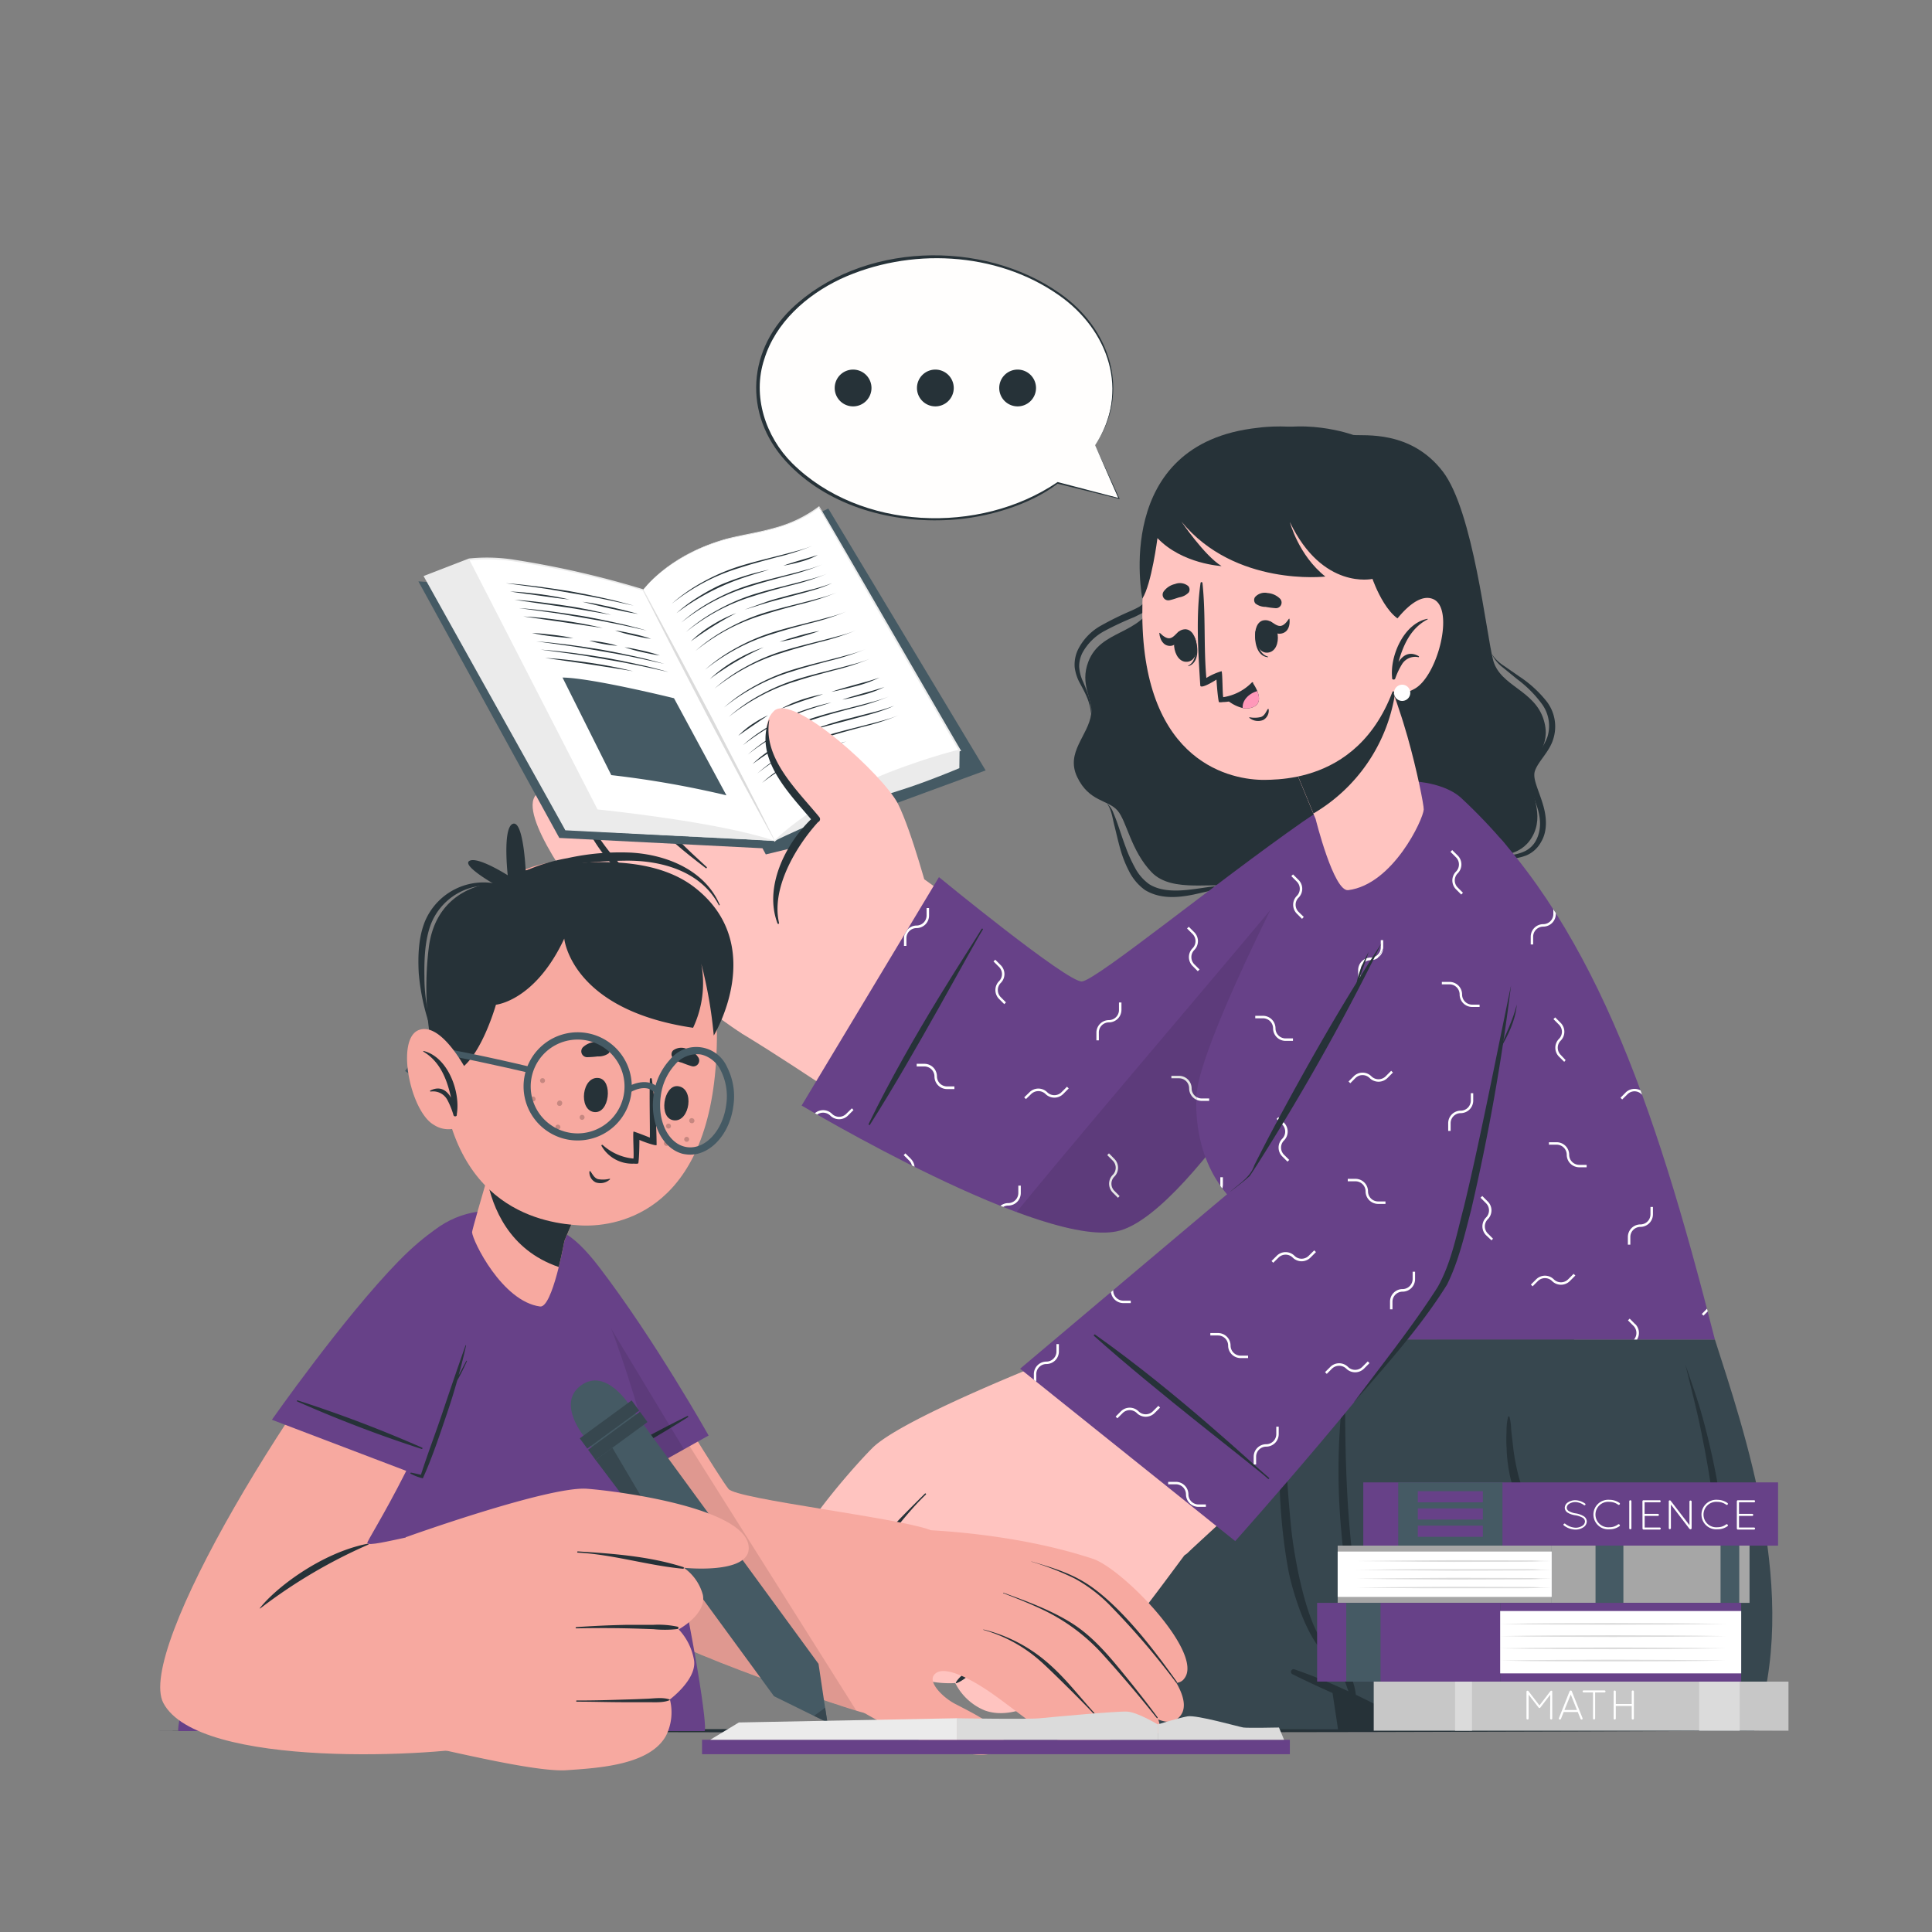 <svg xmlns="http://www.w3.org/2000/svg" viewBox="0 0 500 500"><rect x="0" y="0" width="500" height="500" fill="#808080" stroke="none"/><g id="freepik--character-2--inject-161"><path d="M350.23,112.57c2.79.3,14.87-1.36,23.18,9.48,7.86,10.26,11.21,41.89,13,48.75s10.86,7.72,13.16,15.69c2,6.86-3,9.5-3.39,14.57-.32,3.93,3.75,9.73.29,15.61-3.14,5.34-8.89,4.35-12.31,6.07s-5.41,9.78-11.77,12.07-12.13-3.42-15.53-3.32-7.2,10.61-18.3,9.93-14.5-10-19.11-11.74-16,1.68-21.4-3.93-6.43-13.22-8.85-16-7.34-2.21-10.42-8.65,2.89-10.69,3.62-16.35c.51-3.94-3.05-7.48-.73-13.53,3.21-8.33,13.34-6.78,17-15.33,2.88-6.71,8.52-35.74,25.83-43.22C336.46,107.52,350.23,112.57,350.23,112.57Z" style="fill:#263238"></path><path d="M386,169.15a9.93,9.93,0,0,0,3,3.65l3.68,3a30.24,30.24,0,0,1,6.52,6.61,9.58,9.58,0,0,1,1.24,8.39,14.59,14.59,0,0,1-2.23,3.9,16.78,16.78,0,0,0-2.65,4.26,8.12,8.12,0,0,0,.56,5.2c.54,1.53,1.15,3,1.61,4.45,1,2.91,1.24,6-.11,8.69a6.44,6.44,0,0,1-3,3,11.65,11.65,0,0,1-4.4,1.05c-1.55.15-3.14.13-4.73.19s-3.31.16-4.6,1.14a8.47,8.47,0,0,1,4.59-.66c1.58.08,3.17.23,4.78.22a12.67,12.67,0,0,0,4.85-.9,7.81,7.81,0,0,0,3.72-3.44c1.8-3,1.39-6.77.45-9.81-.46-1.57-1.06-3.07-1.55-4.53s-.89-2.91-.48-4.08c.9-2.55,3.71-4.87,4.72-8.18a10.67,10.67,0,0,0-1.65-9.71,30.25,30.25,0,0,0-7.14-6.53l-3.91-2.71A10.78,10.78,0,0,1,386,169.15Z" style="fill:#263238"></path><path d="M308.69,129.32c-2.92,4.93-4.68,10.4-6.95,15.57-1.14,2.59-2.18,5.22-3.5,7.68A18.46,18.46,0,0,1,296,156a2.72,2.72,0,0,1-.64.63,3,3,0,0,1-.75.52c-.59.33-1.22.62-1.85.91a79.72,79.72,0,0,0-7.72,3.79,14.5,14.5,0,0,0-6.11,6.38,9.09,9.09,0,0,0-.8,4.46,11.57,11.57,0,0,0,1.39,4.2c1.38,2.5,2.68,5,2.82,7.9.29-2.89-.92-5.7-2-8.27a10.8,10.8,0,0,1-1.05-3.91,7.69,7.69,0,0,1,.91-3.79,14.15,14.15,0,0,1,5.69-5.55,80.06,80.06,0,0,1,7.64-3.56c.66-.32,1.31-.64,2-1a6.39,6.39,0,0,0,1.83-1.57,20.26,20.26,0,0,0,2.36-3.78A69.32,69.32,0,0,0,303,145.4l2.77-8.07A72.74,72.74,0,0,1,308.69,129.32Z" style="fill:#263238"></path><path d="M286.43,207.9c1.25,1.61,1.45,3.73,1.95,5.67s.94,4,1.51,6a30.12,30.12,0,0,0,2.26,5.81,13.41,13.41,0,0,0,4.16,4.95c3.93,2.4,8.52,2,12.48,1.2,2-.42,4-.94,6-1.3a12.51,12.51,0,0,1,6-.1,11.76,11.76,0,0,0-6.08-.79c-2.06.2-4.07.57-6.07.81-3.92.5-8.11.65-11.25-1.34a12.15,12.15,0,0,1-3.66-4.25,38,38,0,0,1-2.44-5.43c-.71-1.88-1.33-3.82-2-5.75-.34-1-.7-1.93-1.1-2.88A5.92,5.92,0,0,0,286.43,207.9Z" style="fill:#263238"></path><path d="M407.36,346.74s-24,88.15-29.77,101.16h-93c16.07-42,33.06-97.07,33.55-100.89,0-.18,0-.27,0-.27Z" style="fill:#37474f"></path><path d="M394.32,358.47c-.58,7.15-26.61,83.28-28.8,89.43h-1.34s28.27-84.21,29.79-89.43C394,358.25,394.35,358.25,394.32,358.47Z" style="fill:#263238"></path><path d="M331,346.73l12,79.14.43,2.69h0l1.06,7.15.08.51.29,1.91v0l1.47,9.74h31.24c5.78-13,29.77-101.17,29.77-101.17Z" style="fill:#263238"></path><path d="M454,447.9H366c0-.38-.05-.67-.06-.92s-.06-.6-.06-.6c-.49-.27-1-.54-1.48-.8-5.18-2.82-9.72-5-13.46-6.68-.64-.28-1.25-.55-1.84-.83-1.7-.73-3.22-1.35-4.48-1.84-3.24-1.29-5-1.86-5-1.86-.11-.27-.2-.53-.3-.8-12.76-32.47-20.44-81.95-21.16-86.56,0-.25,0-.35,0-.35H443.81C451.29,370.07,466.3,413.11,454,447.9Z" style="fill:#37474f"></path><path d="M335.06,432.05c10.66,3.67,20.95,8.88,30.79,14.34a.34.34,0,0,1-.28.63c-10.38-4.45-21-8.71-31.07-13.73A.68.68,0,0,1,335.06,432.05Z" style="fill:#263238"></path><path d="M331.76,360.86c0-.36.66-.44.66-.05a343.63,343.63,0,0,0,1.74,34.66c.48,5.35,4.78,34.88,14,32.73,1.55-.37,2.35-1.89,2.59-4.23.29-2.81-.77-6.26-1.23-9.06-1-6.18-1.86-12.38-2.39-18.63a169.21,169.21,0,0,1,.38-34.93.3.3,0,0,1,.6,0c0,16.14.41,32.24,2.82,48.23,1.16,7.68,5,19.24-3,20.43s-13.47-18.17-14.47-23.47C330.7,391.78,330.59,375.82,331.76,360.86Z" style="fill:#263238"></path><path d="M348,429a50.67,50.67,0,0,1,2.08,6.12,13.85,13.85,0,0,1,.87,5,.36.36,0,0,1-.64.14c-1.09-1.38-1.55-3.26-2.16-4.9-.7-1.89-1.45-3.77-2.1-5.68A1,1,0,0,1,348,429Z" style="fill:#263238"></path><path d="M389.89,370.52a16.33,16.33,0,0,1,.39-3.83.2.2,0,0,1,.38,0,15.24,15.24,0,0,1,.43,3.31c.13,1.27.3,2.54.43,3.81a57.32,57.32,0,0,0,1.36,7.71A27.42,27.42,0,0,0,400,394.25a37,37,0,0,0,12,7.88c5,2.11,10.22,2.89,15.36,4.4a.2.2,0,0,1-.06.38,44.2,44.2,0,0,1-16.63-3.27,35.45,35.45,0,0,1-12.48-8,27.91,27.91,0,0,1-7.28-13.08,39.54,39.54,0,0,1-1-7.74A34.9,34.9,0,0,1,389.89,370.52Z" style="fill:#263238"></path><path d="M441.67,447.9c5.86-24.89,3.79-52.31-1.36-77.18-1.12-5.7-2.77-11.9-4.13-17.53,1.31,3.79,2.65,7.58,3.82,11.42,7.52,26,10.5,57.3,1.67,83.29Z" style="fill:#263238"></path><path d="M354.46,230.59c-15.76,28.36-45.88,80.18-67,85.63-20.25,5.24-61.3-28-95.24-48.6-6.75-4.1,37.21-46.7,44.19-42,18.24,12.4,39.84,32.33,44.66,31.11,3.94-1,32.72-25.73,51.12-40C361.51,194.09,365.56,210.64,354.46,230.59Z" style="fill: rgb(255, 196, 192);"></path><path d="M192.23,267.62c-5.83-3.6-31.1-22.43-37-29.24S134,210.73,138.73,205.71s9.77.72,9.77.72-5.13-9.82.12-14.44,12.76,4.57,12.76,4.57-4.53-10.48,1-14.71S174,188.12,174,188.12s-4.59-9.39,1.47-10.94c7.28-1.87,13.78,16.4,20.82,23.43,1.6,1.6,34.68,30.09,34.68,30.09Z" style="fill: rgb(255, 196, 192);"></path><path d="M173.45,187.23c4.81,13.42,9.24,18.46,20.3,27.1a.22.22,0,0,1-.23.37c-11.6-7.48-18.06-13-20.73-27.27C172.66,186.73,173.22,186.59,173.45,187.23Z" style="fill:#263238"></path><path d="M161,195.49c6.22,13.5,11,19,21.89,28.9.16.14-.06.42-.23.29-11.52-8.82-17.85-14.47-22.29-28.77C160.18,195.26,160.73,194.87,161,195.49Z" style="fill:#263238"></path><path d="M149.07,206.92c7,12.64,11.92,18.9,23.75,27.15a.27.27,0,0,1-.28.45c-12.88-7.24-19.12-15-23.83-27.35C148.39,206.33,148.63,206.13,149.07,206.92Z" style="fill:#263238"></path><polygon points="108.28 150.46 167.31 154.38 214.36 131.61 255.08 199.38 207.44 216.88 208.14 218.71 198.19 221.12 197.33 219.53 144.75 216.86 108.28 150.46" style="fill:#455a64"></polygon><path d="M200.49,217.61s17.32-8.43,32.18-13c7-2.16,15.61-5.81,15.61-5.81l.06-4.58S214,200.67,200.49,217.61Z" style="fill:#ebebeb"></path><path d="M166.42,152.68s6.2-8.63,20.58-12.88c6.54-1.94,16.79-2.25,24.93-8.54l36.41,63s-30.9,7.24-47.85,23.39Z" style="fill:#fff"></path><path d="M166.42,152.68c5.42-6.65,13.34-10.91,21.5-13.23,4.15-1.08,8.39-1.66,12.48-2.84A33.27,33.27,0,0,0,212,131c.1,0,36.49,63,36.59,63.05l.16.29-.32.08c-4.33,1.08-8.61,2.41-12.84,3.88-12.57,4.49-25,10.29-34.94,19.4l-.18.17c-.14,0-33.88-65.13-34-65.23Zm0,0c-.12,0,34.93,65.41,34,64.8a75.1,75.1,0,0,1,10.7-8.17,126.77,126.77,0,0,1,24.34-11.41c4.23-1.49,8.51-2.84,12.88-3.92l-.16.36c.08,0-36.88-63.43-36.11-63-6.89,5.4-15.8,6.38-24.05,8.26-8.16,2.25-16.09,6.44-21.55,13Z" style="fill:#ebebeb"></path><path d="M200.49,217.61l-34.07-64.93s-33.18-10-45-7.91L110,149.21l36.42,65.52Z" style="fill:#fff"></path><path d="M200.49,217.61S166,152.42,166.37,152.85a237.67,237.67,0,0,0-33.53-7.58,44.19,44.19,0,0,0-11.37-.27c.19-.1-11.43,4.48-11.4,4.44l.12-.35,36.34,65.57c-.66-.14,54.09,3,54,3Zm0,0-54.18-2.73c-.2-.46-36.5-65.39-36.69-65.8l.27-.1,11.48-4.44a45,45,0,0,1,11.53.29,240.06,240.06,0,0,1,33.58,7.68c.24,0,33.86,65,34,65.1Z" style="fill:#ebebeb"></path><path d="M121.43,144.77l33.21,64.71s31.16,3.12,45.85,8.13l-54.09-2.88L110,149.21Z" style="fill:#ebebeb"></path><path d="M166.42,152.68q4.46,8,8.8,16.09l8.6,16.19,8.43,16.28q4.19,8.14,8.24,16.37-4.45-8-8.79-16.09l-8.6-16.19-8.43-16.27Q170.49,160.9,166.42,152.68Z" style="fill:#dbdbdb"></path><path d="M173.85,156.24a44.27,44.27,0,0,1,8.19-5.7,51,51,0,0,1,9.18-3.95c3.19-1,6.42-1.79,9.65-2.61,1.61-.41,3.22-.82,4.82-1.27a35.39,35.39,0,0,0,4.74-1.53,62.62,62.62,0,0,1-9.5,3.06c-3.21.86-6.43,1.71-9.58,2.74a51.1,51.1,0,0,0-9.19,3.79A54.43,54.43,0,0,0,173.85,156.24Z" style="fill:#263238"></path><path d="M202.75,146.39c2.94-1.08,6-1.79,8.91-2.77a19.94,19.94,0,0,1-4.35,1.73A41.26,41.26,0,0,1,202.75,146.39Z" style="fill:#263238"></path><path d="M175.08,158.68a37.62,37.62,0,0,1,5.34-4,51.56,51.56,0,0,1,5.87-3.25,67.58,67.58,0,0,1,12.76-4c-2.13.65-4.27,1.29-6.39,2a60.54,60.54,0,0,0-12.1,5.55A57.59,57.59,0,0,0,175.08,158.68Z" style="fill:#263238"></path><path d="M176.31,161.12a44.27,44.27,0,0,1,8.19-5.7,51,51,0,0,1,9.18-3.95c3.19-1,6.42-1.79,9.65-2.61,1.61-.41,3.22-.82,4.82-1.27a35.39,35.39,0,0,0,4.74-1.53,62.62,62.62,0,0,1-9.5,3.06c-3.21.86-6.43,1.71-9.58,2.74a51.1,51.1,0,0,0-9.19,3.79A54.43,54.43,0,0,0,176.31,161.12Z" style="fill:#263238"></path><path d="M177.54,163.56a44.27,44.27,0,0,1,8.19-5.7,51,51,0,0,1,9.18-4c3.19-1,6.42-1.79,9.65-2.61,1.61-.41,3.22-.82,4.82-1.27a35.39,35.39,0,0,0,4.74-1.53,62.86,62.86,0,0,1-9.49,3.06c-3.22.86-6.44,1.71-9.59,2.74a51.1,51.1,0,0,0-9.19,3.79A54.43,54.43,0,0,0,177.54,163.56Z" style="fill:#263238"></path><path d="M192.71,157.77q2.78-1,5.58-2c1.86-.67,3.79-1.11,5.69-1.65l5.73-1.47a50.29,50.29,0,0,0,5.64-1.73,35.2,35.2,0,0,1-5.56,2c-1.89.56-3.81,1.05-5.71,1.56s-3.83,1-5.7,1.56S194.61,157.23,192.71,157.77Z" style="fill:#263238"></path><path d="M178.77,166a32,32,0,0,1,5.52-4.24c1-.6,2-1.19,3.05-1.7a34.57,34.57,0,0,1,3.19-1.39A87.53,87.53,0,0,0,178.77,166Z" style="fill:#263238"></path><path d="M180,168.45a43.85,43.85,0,0,1,8.19-5.71,51,51,0,0,1,9.18-4c3.19-1,6.42-1.79,9.65-2.61,1.61-.41,3.22-.82,4.82-1.27a36,36,0,0,0,4.75-1.53,63.35,63.35,0,0,1-9.5,3.06c-3.22.86-6.44,1.71-9.59,2.74a51.1,51.1,0,0,0-9.19,3.79A53.75,53.75,0,0,0,180,168.45Z" style="fill:#263238"></path><path d="M182.46,173.33a43.85,43.85,0,0,1,8.19-5.71,50.09,50.09,0,0,1,9.19-3.94c3.18-1,6.41-1.8,9.64-2.62,1.61-.41,3.22-.82,4.82-1.27a36,36,0,0,0,4.75-1.53,63.35,63.35,0,0,1-9.5,3.06c-3.22.86-6.44,1.71-9.59,2.74a50.7,50.7,0,0,0-9.18,3.79A53.37,53.37,0,0,0,182.46,173.33Z" style="fill:#263238"></path><path d="M201.75,166.11c1.68-.63,3.4-1.12,5.11-1.61s3.46-.91,5.22-1.22c-1.68.63-3.39,1.11-5.11,1.61S203.52,165.79,201.75,166.11Z" style="fill:#263238"></path><path d="M183.69,175.77a35.31,35.31,0,0,1,6.54-4.85c1.18-.67,2.37-1.33,3.61-1.89a36.4,36.4,0,0,1,3.79-1.5,79,79,0,0,0-7.2,3.73c-1.17.67-2.31,1.41-3.43,2.15S184.76,174.93,183.69,175.77Z" style="fill:#263238"></path><path d="M184.92,178.21a43.85,43.85,0,0,1,8.19-5.71,50.09,50.09,0,0,1,9.19-3.94c3.18-1,6.41-1.8,9.64-2.62,1.61-.41,3.22-.82,4.82-1.27a36,36,0,0,0,4.75-1.53,63.35,63.35,0,0,1-9.5,3.06c-3.22.86-6.44,1.71-9.59,2.74a50.7,50.7,0,0,0-9.18,3.79A53.37,53.37,0,0,0,184.92,178.21Z" style="fill:#263238"></path><path d="M187.38,183.09a43.85,43.85,0,0,1,8.19-5.71,50.09,50.09,0,0,1,9.19-3.94c3.18-1,6.42-1.8,9.64-2.62,1.61-.41,3.22-.82,4.82-1.27A36,36,0,0,0,224,168a63.35,63.35,0,0,1-9.5,3.06c-3.22.87-6.44,1.71-9.59,2.74a50,50,0,0,0-9.18,3.8A52.6,52.6,0,0,0,187.38,183.09Z" style="fill:#263238"></path><path d="M188.61,185.53a43.85,43.85,0,0,1,8.19-5.71,51.09,51.09,0,0,1,9.19-3.94c3.18-1,6.42-1.8,9.64-2.62,1.61-.41,3.22-.82,4.82-1.27a36,36,0,0,0,4.75-1.53,62.22,62.22,0,0,1-9.5,3.06c-3.22.87-6.44,1.71-9.59,2.74a50,50,0,0,0-9.18,3.8A52.6,52.6,0,0,0,188.61,185.53Z" style="fill:#263238"></path><path d="M215.15,179.05c2.06-.72,4.17-1.27,6.26-1.86l3.14-.86c1-.31,2.08-.61,3.11-1a31.21,31.21,0,0,1-6.15,2.24C219.41,178.13,217.29,178.65,215.15,179.05Z" style="fill:#263238"></path><path d="M202,183.47c.87-.45,1.74-.89,2.63-1.3s1.81-.73,2.73-1.06a46,46,0,0,1,5.65-1.48c-1.83.68-3.69,1.23-5.52,1.86S203.84,182.85,202,183.47Z" style="fill:#263238"></path><path d="M191.07,190.41a23.49,23.49,0,0,1,3.6-3c.66-.42,1.31-.85,2-1.23a22.67,22.67,0,0,1,2.09-1.05C196.18,186.9,193.61,188.59,191.07,190.41Z" style="fill:#263238"></path><path d="M218,181.07c1.8-.64,3.64-1.13,5.46-1.66l2.73-.77c.91-.27,1.82-.53,2.72-.86a27,27,0,0,1-5.35,2C221.71,180.29,219.86,180.75,218,181.07Z" style="fill:#263238"></path><path d="M192.3,192.85a35.78,35.78,0,0,1,5.1-3.89A52.83,52.83,0,0,1,203,185.8a61.48,61.48,0,0,1,12.17-4c-2,.64-4.08,1.26-6.1,1.93a49.7,49.7,0,0,0-5.9,2.42,54.19,54.19,0,0,0-5.62,3A59.3,59.3,0,0,0,192.3,192.85Z" style="fill:#263238"></path><path d="M193.53,195.29a43.85,43.85,0,0,1,8.19-5.71,51.09,51.09,0,0,1,9.19-3.94c3.18-1,6.42-1.8,9.64-2.62,1.61-.41,3.22-.82,4.82-1.27a36,36,0,0,0,4.75-1.53,62.22,62.22,0,0,1-9.5,3.06c-3.22.87-6.43,1.71-9.59,2.74a50.74,50.74,0,0,0-9.18,3.8A53.78,53.78,0,0,0,193.53,195.29Z" style="fill:#263238"></path><path d="M208.7,189.49A82.65,82.65,0,0,1,220,185.86l5.73-1.47a51.11,51.11,0,0,0,5.65-1.73c-3.59,1.69-7.49,2.53-11.28,3.59l-5.71,1.52C212.46,188.3,210.56,188.84,208.7,189.49Z" style="fill:#263238"></path><path d="M194.76,197.73a32.06,32.06,0,0,1,5.31-4.11c1-.57,1.92-1.15,2.93-1.65a32.49,32.49,0,0,1,3.07-1.36A92.65,92.65,0,0,0,194.76,197.73Z" style="fill:#263238"></path><path d="M196,200.17a43.85,43.85,0,0,1,8.19-5.71,51.09,51.09,0,0,1,9.19-3.94c3.18-1,6.42-1.8,9.64-2.62,1.61-.41,3.22-.82,4.83-1.27a36.35,36.35,0,0,0,4.74-1.53,62.22,62.22,0,0,1-9.5,3.06c-3.21.87-6.43,1.71-9.59,2.74a50.74,50.74,0,0,0-9.18,3.8A53.78,53.78,0,0,0,196,200.17Z" style="fill:#263238"></path><path d="M197.22,202.61a36.62,36.62,0,0,1,4.85-3.74,53.88,53.88,0,0,1,5.32-3.06,35.37,35.37,0,0,1,5.72-2.2c1.94-.62,3.9-1.19,5.87-1.73q-2.88,1-5.78,2a35.52,35.52,0,0,0-5.64,2.31,52.22,52.22,0,0,0-5.34,2.93A57.56,57.56,0,0,0,197.22,202.61Z" style="fill:#263238"></path><path d="M130.89,150.94c5.6.38,11.16,1.21,16.7,2.09q4.14.75,8.25,1.66c2.75.57,5.46,1.29,8.16,2.05-2.74-.61-5.47-1.23-8.22-1.79s-5.5-1.07-8.26-1.52-5.52-1-8.3-1.36S133.67,151.28,130.89,150.94Z" style="fill:#263238"></path><path d="M150.73,155.74c1.22.15,2.44.31,3.64.57l3.61.77c2.39.56,4.79,1.11,7.15,1.81-2.44-.37-4.84-.9-7.24-1.42S153.12,156.31,150.73,155.74Z" style="fill:#263238"></path><path d="M132,153.08c2.6.09,5.18.39,7.75.71s5.13.78,7.66,1.37c-2.59-.26-5.15-.64-7.72-1S134.58,153.5,132,153.08Z" style="fill:#263238"></path><path d="M133.15,155.23c4.23.24,8.42.84,12.6,1.42s8.34,1.44,12.45,2.48c-4.18-.7-8.32-1.5-12.51-2.08S137.34,155.81,133.15,155.23Z" style="fill:#263238"></path><path d="M134.28,157.38c5.6.38,11.15,1.21,16.69,2.09q4.16.75,8.26,1.66c2.74.58,5.46,1.29,8.15,2.06-2.73-.62-5.46-1.24-8.21-1.8s-5.5-1.07-8.27-1.52-5.52-1-8.29-1.36S137.06,157.73,134.28,157.38Z" style="fill:#263238"></path><path d="M159.17,163.16c1.59.2,3.15.55,4.72.89s3.11.76,4.62,1.29c-1.6-.2-3.15-.56-4.72-.9S160.69,163.69,159.17,163.16Z" style="fill:#263238"></path><path d="M135.41,159.53c3.47.17,6.92.6,10.35,1.08s6.86,1.11,10.24,1.92C149.13,161.51,142.28,160.49,135.41,159.53Z" style="fill:#263238"></path><path d="M161.62,167.5c1.56.19,3.09.53,4.62.87s3,.74,4.53,1.26c-1.57-.19-3.09-.54-4.62-.87S163.11,168,161.62,167.5Z" style="fill:#263238"></path><path d="M152.5,165.8a32.64,32.64,0,0,1,3.69.47,29.77,29.77,0,0,1,3.62.86,32.36,32.36,0,0,1-3.69-.47A30.22,30.22,0,0,1,152.5,165.8Z" style="fill:#263238"></path><path d="M137.66,163.82c1.81.06,3.6.27,5.39.47s3.57.48,5.33.87c-1.81-.06-3.6-.27-5.38-.47S139.44,164.21,137.66,163.82Z" style="fill:#263238"></path><path d="M138.79,166c5.6.38,11.16,1.21,16.7,2.1q4.14.74,8.25,1.65c2.75.58,5.46,1.29,8.16,2.06-2.74-.61-5.47-1.24-8.21-1.8s-5.51-1.07-8.27-1.52-5.52-1-8.29-1.36S141.58,166.32,138.79,166Z" style="fill:#263238"></path><path d="M139.92,168.12c5.6.38,11.16,1.21,16.7,2.09q4.14.75,8.25,1.66c2.75.57,5.46,1.29,8.16,2.06-2.74-.62-5.47-1.24-8.22-1.8s-5.5-1.07-8.26-1.52-5.52-1-8.3-1.36S142.71,168.47,139.92,168.12Z" style="fill:#263238"></path><path d="M141.05,170.27c3.85.2,7.67.69,11.48,1.24s7.59,1.28,11.33,2.2c-3.8-.59-7.59-1.25-11.39-1.8S144.86,170.8,141.05,170.27Z" style="fill:#263238"></path><path d="M145.58,175.35,158.2,200.6A252.41,252.41,0,0,1,188,205.83L174.43,180.7S153.13,175.43,145.58,175.35Z" style="fill:#455a64"></path><path d="M240.56,232.47S236,215.19,232.38,208s-27.12-28.8-32.08-24c-6.4,6.2,4.68,21.36,11.07,28.08,0,0-14.83,14.32-9.23,26.92S240.56,232.47,240.56,232.47Z" style="fill: rgb(255, 196, 192);"></path><path d="M199.1,186.32c-1.76,9.87,7.2,18.14,12.92,25.12a.83.83,0,0,1-.31,1.32c-5.82,6.42-12.15,17.17-10.1,26.07a.21.21,0,0,1-.4.13c-3.5-9.25,1.87-20.32,8.69-26.94-6-7.07-14.61-15.76-10.89-25.72A0,0,0,1,1,199.1,186.32Z" style="fill:#263238"></path><path d="M243,227l-35.54,59.11S271,324.1,290,318.42s53.63-63.83,64.75-86.56,5-35-17.64-19.16S283.72,253.68,280,254,243,227,243,227Z" style="fill:#674188"></path><path d="M333.81,268.75c-.13.2-.27.41-.4.63h-.72a3.25,3.25,0,0,1-3.24-3.24,2.62,2.62,0,0,0-2.61-2.61h-2v-.63h2a3.24,3.24,0,0,1,3.24,3.24,2.62,2.62,0,0,0,2.61,2.61Zm3.61-31.45L336.07,236a2.61,2.61,0,0,1,0-3.69,3.24,3.24,0,0,0,0-4.58l-1.43-1.43-.45.44,1.43,1.43a2.61,2.61,0,0,1,0,3.69,3.24,3.24,0,0,0,0,4.59l1.35,1.35Zm12.3-24.15a2.61,2.61,0,0,1,3.69,0,3.21,3.21,0,0,0,2.29.95h0a3.21,3.21,0,0,0,2.29-.95l1.43-1.43-.45-.45-1.43,1.43a2.59,2.59,0,0,1-1.84.77h0a2.59,2.59,0,0,1-1.84-.77,3.26,3.26,0,0,0-4.59,0l-1.35,1.36.45.44Zm-36.84,71.13H311a2.61,2.61,0,0,1-2.61-2.61,3.25,3.25,0,0,0-3.24-3.24h-2v.63h2a2.61,2.61,0,0,1,2.6,2.61,3.25,3.25,0,0,0,3.25,3.24h1.91ZM247,281.16h-1.91a2.61,2.61,0,0,1-2.61-2.6,3.25,3.25,0,0,0-3.24-3.25h-2V276h2a2.61,2.61,0,0,1,2.6,2.61,3.25,3.25,0,0,0,3.25,3.24H247Zm63.44-30.26-1.36-1.35a2.63,2.63,0,0,1,0-3.69,3.25,3.25,0,0,0,0-4.59l-1.42-1.42-.45.44,1.43,1.43a2.63,2.63,0,0,1,0,3.69,3.23,3.23,0,0,0,0,4.58l1.35,1.36Zm-20.69,58.65-1.35-1.36a2.61,2.61,0,0,1,0-3.69,3.24,3.24,0,0,0,0-4.58L287,298.49l-.45.45,1.43,1.43a2.61,2.61,0,0,1,0,3.69,3.25,3.25,0,0,0,0,4.58l1.35,1.35Zm-54-9.63-1.44-1.43-.44.45,1.43,1.42a2.8,2.8,0,0,1,.7,1.25l.68.34A3.25,3.25,0,0,0,235.73,299.92Zm24.59-40.5L259,258.07a2.61,2.61,0,0,1,0-3.69,3.24,3.24,0,0,0,0-4.58l-1.43-1.43-.45.45,1.43,1.43a2.6,2.6,0,0,1,0,3.68,3.26,3.26,0,0,0,0,4.59l1.35,1.35Zm6.54,23.7a2.67,2.67,0,0,1,3.69,0,3.25,3.25,0,0,0,4.59,0l1.42-1.43-.44-.45-1.43,1.43a2.61,2.61,0,0,1-3.69,0,3.24,3.24,0,0,0-4.58,0L265.06,284l.45.44Zm-46.41,3.71L219,288.26a2.6,2.6,0,0,1-3.68,0,3.25,3.25,0,0,0-2.3-.95,3.32,3.32,0,0,0-2.13.79l.6.34a2.68,2.68,0,0,1,3.38.27,3.24,3.24,0,0,0,4.58,0l1.43-1.43Zm63.91-19.63a2.61,2.61,0,0,1,2.61-2.61,3.25,3.25,0,0,0,3.24-3.24v-1.91h-.64v1.91A2.61,2.61,0,0,1,287,264a3.25,3.25,0,0,0-3.25,3.24v2h.64Zm-20.84,39.64v1.91a2.61,2.61,0,0,1-2.61,2.61,3.23,3.23,0,0,0-2,.7l.71.29a2.51,2.51,0,0,1,1.3-.35,3.25,3.25,0,0,0,3.24-3.25v-1.91ZM239.8,235v1.92a2.61,2.61,0,0,1-2.61,2.61,3.21,3.21,0,0,0-2.29,1l-.8,1.33v0a3.24,3.24,0,0,0-.15.94v2h.63v-2a2.62,2.62,0,0,1,2.61-2.61,3.25,3.25,0,0,0,3.25-3.24V235Z" style="fill:#fff"></path><path d="M224.81,290.86c11.35-23.39,26.83-46.29,29.25-50.47.11-.19.42,0,.29.2-2.58,4-17.43,32-29.21,50.49C225,291.3,224.71,291.09,224.81,290.86Z" style="fill:#263238"></path><path d="M354.8,231.86c-11.13,22.73-45.7,80.87-64.77,86.55-5.84,1.75-15.85-.61-26.93-4.73,22.92-28.08,65.5-77.17,90.41-108.14C362,205.52,362.45,216.23,354.8,231.86Z" style="opacity:0.1"></path><path d="M318.05,346.66l1.82-35.28s-11-8.43-10.25-27.68c.57-14,30.45-71.28,32.92-73.78,9.93-10,29-9.51,35.6-3.42,33.46,31.06,49.79,77.64,65.67,140.16Z" style="fill:#674188"></path><path d="M410.62,302.09h-1.91a3.24,3.24,0,0,1-3.24-3.24,2.61,2.61,0,0,0-2.61-2.61h-2v-.63h2a3.24,3.24,0,0,1,3.24,3.24,2.61,2.61,0,0,0,2.61,2.61h1.91Zm-76-33.35h-1.91a2.61,2.61,0,0,1-2.61-2.6,3.25,3.25,0,0,0-3.24-3.25h-2v.64h2a2.61,2.61,0,0,1,2.61,2.61,3.25,3.25,0,0,0,3.24,3.24h1.91ZM382.92,260H381a2.61,2.61,0,0,1-2.61-2.61,3.25,3.25,0,0,0-3.24-3.24h-2v.63h2a2.61,2.61,0,0,1,2.6,2.61A3.25,3.25,0,0,0,381,260.6h1.91Zm-24.36,51h-1.91a2.61,2.61,0,0,1-2.61-2.61,3.25,3.25,0,0,0-3.24-3.24h-2v.64h2a2.61,2.61,0,0,1,2.61,2.6,3.25,3.25,0,0,0,3.24,3.25h1.91ZM318,346.63v0h0S318.05,346.64,318,346.63Zm68.39-26.05-1.35-1.36a2.6,2.6,0,0,1,0-3.68,3.25,3.25,0,0,0,0-4.59l-1.43-1.43-.45.45,1.43,1.43a2.61,2.61,0,0,1,0,3.69,3.25,3.25,0,0,0,0,4.58L386,321Zm36.79,22.11-1.42-1.43-.45.45,1.43,1.42a2.63,2.63,0,0,1,.15,3.53h.78A3.23,3.23,0,0,0,423.22,342.69Zm-18-68.33L403.91,273a2.61,2.61,0,0,1,0-3.69,3.25,3.25,0,0,0,0-4.58l-1.43-1.43-.45.45,1.43,1.43a2.6,2.6,0,0,1,0,3.68,3.26,3.26,0,0,0,0,4.59l1.36,1.35ZM337.42,237.3,336.07,236a2.61,2.61,0,0,1,0-3.69,3.24,3.24,0,0,0,0-4.58l-1.43-1.43-.45.44,1.43,1.43a2.61,2.61,0,0,1,0,3.69,3.24,3.24,0,0,0,0,4.59l1.35,1.35Zm41.19-6.25-1.35-1.36a2.6,2.6,0,0,1,0-3.68,3.25,3.25,0,0,0,0-4.59L375.83,220l-.45.45,1.43,1.43a2.61,2.61,0,0,1,0,3.69,3.25,3.25,0,0,0,0,4.58l1.36,1.36Zm-45,69.14-1.35-1.36a2.6,2.6,0,0,1,0-3.68,3.25,3.25,0,0,0,0-4.59l-1.43-1.43-.45.45,1.43,1.43a2.61,2.61,0,0,1,0,3.69,3.25,3.25,0,0,0,0,4.58l1.35,1.36ZM398,331.54a2.61,2.61,0,0,1,3.68,0,3.25,3.25,0,0,0,4.59,0l1.43-1.43-.45-.44-1.43,1.43a2.63,2.63,0,0,1-3.69,0,3.23,3.23,0,0,0-4.58,0l-1.36,1.35.45.45Zm43.77,7.15,0,0-1.35,1.36.44.44,1.11-1.11ZM330.87,325.47a2.61,2.61,0,0,1,3.69,0,3.24,3.24,0,0,0,4.58,0l1.43-1.43-.45-.45L338.69,325a2.61,2.61,0,0,1-3.68,0,3.24,3.24,0,0,0-4.59,0l-1.35,1.35.45.45ZM350.78,279a2.61,2.61,0,0,1,3.69,0,3.26,3.26,0,0,0,4.59,0l1.43-1.43-.45-.45-1.43,1.43a2.62,2.62,0,0,1-3.69,0,3.23,3.23,0,0,0-4.58,0L349,279.89l.45.45Zm73.79,3.19a3.27,3.27,0,0,0-3.86.56l-1.33,1.35.44.44,1.35-1.33a2.56,2.56,0,0,1,3.68,0l.13.11C424.83,282.93,424.7,282.55,424.57,282.18Zm-74.85-69a2.61,2.61,0,0,1,3.69,0,3.21,3.21,0,0,0,2.29.95h0a3.21,3.21,0,0,0,2.29-.95l1.43-1.43-.45-.45-1.43,1.43a2.59,2.59,0,0,1-1.84.77h0a2.59,2.59,0,0,1-1.84-.77,3.26,3.26,0,0,0-4.59,0l-1.35,1.36.45.44Zm72.21,106.93a2.61,2.61,0,0,1,2.6-2.6,3.26,3.26,0,0,0,3.25-3.25v-1.91h-.64v1.91a2.61,2.61,0,0,1-2.61,2.61,3.25,3.25,0,0,0-3.24,3.24v2h.64Zm-61.56,16.8a2.61,2.61,0,0,1,2.61-2.61,3.24,3.24,0,0,0,3.24-3.24v-1.92h-.63V331a2.61,2.61,0,0,1-2.61,2.61,3.24,3.24,0,0,0-3.24,3.24v2h.63Zm15.05-46.19a2.61,2.61,0,0,1,2.61-2.6,3.25,3.25,0,0,0,3.24-3.25v-1.91h-.63v1.91a2.61,2.61,0,0,1-2.61,2.61,3.25,3.25,0,0,0-3.24,3.24v2h.63Zm-59.6,13.94v1.91a3,3,0,0,1,0,.31c.17.25.34.48.5.69a3.32,3.32,0,0,0,.16-1v-1.91Zm36.3-53.57a2.62,2.62,0,0,1,2.61-2.6,3.25,3.25,0,0,0,3.24-3.25V243.3h-.63v1.91a2.61,2.61,0,0,1-2.61,2.61,3.25,3.25,0,0,0-3.24,3.24v2h.63ZM311,284.28a2.57,2.57,0,0,1-1.36-.38c0,.23,0,.47,0,.7a3.32,3.32,0,0,0,1.38.31h1.91v-.63Zm91-49v1.28a2.61,2.61,0,0,1-2.61,2.61,3.25,3.25,0,0,0-3.24,3.25v2h.63v-2a2.61,2.61,0,0,1,2.61-2.61,3.26,3.26,0,0,0,3.25-3.25v-.29C402.36,235.9,402.16,235.57,401.94,235.24Z" style="fill:#fff"></path><path d="M357.18,304.7a114.78,114.78,0,0,0-17.08.93c-2.81.41-5.58.94-8.35,1.53-1.39.3-2.77.54-4.16.78a18.21,18.21,0,0,1-4.42.35.1.1,0,0,0,0,.2,32.31,32.31,0,0,0,4.17.38,30.56,30.56,0,0,0,4.05-.32c2.85-.38,5.69-.9,8.54-1.31,5.74-.83,11.49-1.66,17.28-2.07C357.47,305.15,357.45,304.7,357.18,304.7Z" style="fill:#263238"></path><path d="M370.61,311.22a123.77,123.77,0,0,0-13.95-2.2c-2.34-.22-4.68-.31-7-.34-1.13,0-2.25,0-3.38,0s-2.47.21-3.71.21c-.13,0-.15.2,0,.21,1.17,0,2.34.25,3.5.35l3.51.29c2.34.19,4.68.41,7,.59,4.69.35,9.36.74,14,1.25C370.83,311.63,370.85,311.27,370.61,311.22Z" style="fill:#263238"></path><path d="M368.46,209.5c-.15,2.6-8,19.41-19.54,20.87-3.75.47-8.43-18.4-8.43-18.4l-.6-1.44-8.37-20.22,21.94-20.17,3.21-2.72s1.93,5.68,4.25,12.78l.34,1c.14.4.28.77.39,1.15.36,1.06.73,2.14,1.07,3.22.26.82.52,1.62.77,2.5l.77,2.59C366.72,199.32,368.51,208.4,368.46,209.5Z" style="fill: rgb(255, 196, 192);"></path><path d="M360.92,180.2a43.88,43.88,0,0,1-21,30.33l-8.37-20.22,21.94-20.17,3.21-2.72S358.6,173.1,360.92,180.2Z" style="fill:#263238"></path><path d="M295.63,159.37c.33,38.4,23.37,42.54,31.65,42.46,7.52-.07,33.11-1.27,36.75-39.51s-14.32-50.22-31.52-51S295.3,121,295.63,159.37Z" style="fill: rgb(255, 196, 192);"></path><path d="M302.64,155.34c.89-.18,1.69-.49,2.55-.75a4.33,4.33,0,0,0,2.45-1.26,1.37,1.37,0,0,0-.13-1.66,3.4,3.4,0,0,0-3.4-.53,5,5,0,0,0-3,2A1.46,1.46,0,0,0,302.64,155.34Z" style="fill:#263238"></path><path d="M330.17,157.4a23.06,23.06,0,0,1-2.63-.34,4.27,4.27,0,0,1-2.62-.86,1.37,1.37,0,0,1-.12-1.67,3.37,3.37,0,0,1,3.26-1.05,5.07,5.07,0,0,1,3.26,1.51A1.46,1.46,0,0,1,330.17,157.4Z" style="fill:#263238"></path><path d="M324.91,163.38c0-.1.21.11.22.22.06,2.62.57,5.6,3,6.34.07,0,.07.15,0,.15C325.19,169.84,324.55,165.87,324.91,163.38Z" style="fill:#263238"></path><path d="M327.09,160.53c4.19-.56,5,7.85,1.1,8.36S323.59,161,327.09,160.53Z" style="fill:#263238"></path><path d="M328.79,160.81c.77.41,1.57,1.18,2.47,1.19s1.72-.95,2.31-1.86c.06-.1.14,0,.15.08.18,1.61-.29,3.32-2,3.72s-2.82-.95-3.37-2.53C328.25,161.12,328.47,160.65,328.79,160.81Z" style="fill:#263238"></path><path d="M309.3,165.21c0-.1-.18.15-.16.26.48,2.57.59,5.6-1.61,6.81-.07,0,0,.17,0,.14C310.36,171.58,310.17,167.57,309.3,165.21Z" style="fill:#263238"></path><path d="M306.58,162.86c-4.2.32-3.25,8.71.65,8.41S310.11,162.59,306.58,162.86Z" style="fill:#263238"></path><path d="M305,163.49c-.68.56-1.31,1.48-2.18,1.67s-1.88-.58-2.64-1.35c-.08-.08-.15,0-.14.12.16,1.61,1,3.19,2.72,3.23,1.59,0,2.56-1.51,2.78-3.17C305.57,163.68,305.26,163.27,305,163.49Z" style="fill:#263238"></path><path d="M328.06,183.56c-.45.75-.85,1.72-1.75,2a6.66,6.66,0,0,1-2.88.07.09.09,0,0,0-.08.16,3.52,3.52,0,0,0,3.57.54,2.76,2.76,0,0,0,1.41-2.75C328.33,183.45,328.13,183.45,328.06,183.56Z" style="fill:#263238"></path><path d="M314.82,175.87s.24,3.94.6,5.74c0,.17.48.17,1.1.08,0,0,.05,0,.08,0a8.77,8.77,0,0,0,7.7-4.87c.09-.2-.18-.34-.32-.2a13.15,13.15,0,0,1-7.4,3.81c-.22-.47-.17-6.75-.46-6.72a16.06,16.06,0,0,0-3.92,1.75c-.72-8.19-.13-16.42-1-24.56a.25.25,0,0,0-.5,0c-1.23,8.58-.6,18-.07,26.49C310.71,178.42,314.16,176.32,314.82,175.87Z" style="fill:#263238"></path><path d="M317.13,180.78a10.12,10.12,0,0,0,4.47,2.46,4.56,4.56,0,0,0,2.74-.25c1.89-.83,1.65-2.64,1.05-4.13a10.71,10.71,0,0,0-1.25-2.23A13.05,13.05,0,0,1,317.13,180.78Z" style="fill:#263238"></path><path d="M321.6,183.24a4.56,4.56,0,0,0,2.74-.25c1.89-.83,1.65-2.64,1.05-4.13C323.32,179.41,321.45,181.17,321.6,183.24Z" style="fill:#ff98b9"></path><path d="M365.92,160.92c-6.26,1.92-10.72-11.1-10.72-11.1s-12.93,2.94-21.38-14.71c0,0,2.22,8.6,9.18,14.1,0,0-23.36,2.71-37.25-14.23,0,0,6,8.87,10.39,11.52,0,0-10.18-.52-16.59-7.24,0,0-1.52,11.92-3.91,15.65,0,0-8-40.14,29.92-44.2,0,0,23.5-3.66,35.93,12.8S365.92,160.92,365.92,160.92Z" style="fill:#263238"></path><path d="M358,165.33s7.21-12.73,12.91-10.28,1.07,20.36-5.06,23.34a6.49,6.49,0,0,1-9-2.65Z" style="fill: rgb(255, 196, 192);"></path><path d="M369.41,160.15c.1,0,.13.12,0,.17-4.29,2.23-6.24,6.59-7.48,11,1.17-1.78,2.89-2.85,5.25-1.49a.14.14,0,0,1-.1.25,4,4,0,0,0-4.24,1.81,18.8,18.8,0,0,0-1.76,3.74c-.17.42-.91.27-.8-.2a.52.52,0,0,1,0-.11C359.7,169.68,363.36,161.31,369.41,160.15Z" style="fill:#263238"></path><path d="M364.93,178.84a2.1,2.1,0,1,1-2.51-1.59A2.1,2.1,0,0,1,364.93,178.84Z" style="fill:#fff"></path><path d="M367.43,231.65c-14.79,25.74-37.67,71.72-43.51,76-21.15,15.47-55.18,45.52-61.4,52.88-8,9.46,38.78,47.54,44.74,41.46,4.27-4.35,51.87-45.64,64.29-70.68,8.05-16.23,15.82-60.9,20.07-89.93C395.94,211.78,378.65,212.13,367.43,231.65Z" style="fill: rgb(255, 196, 192);"></path><path d="M202.1,417.85c5,5.52,17.56-8,17.56-8a13.77,13.77,0,0,0,.93,9.3c2.68,5,11.68,3,11.68,3a16.88,16.88,0,0,0,2.54,9.65c3.05,4.51,12.41,3.77,12.41,3.77a14.84,14.84,0,0,0,7.59,7.07c8.95,3.31,20.48-5.6,27.87-11.19s23.1-28.37,26.54-32.41l-35.48-47.72s-40.26,15.65-48,23.45C219.2,381.34,194.45,409.42,202.1,417.85Z" style="fill: rgb(255, 196, 192);"></path><path d="M219.63,409.62c5.26-8.65,12.59-16,19.74-23.08.16-.16.4.1.24.25-7.19,6.92-12.7,15.94-19.6,23.13A.25.25,0,0,1,219.63,409.62Z" style="fill:#263238"></path><path d="M232,421.4a26.57,26.57,0,0,1,4.83-4.94c1.83-1.63,3.69-3.22,5.57-4.79q5.64-4.71,11.52-9.13c.17-.13.42.1.24.25-3.75,3.13-7.44,6.32-11.06,9.61-1.8,1.65-3.6,3.31-5.38,5a31.29,31.29,0,0,1-5.25,4.5A.36.36,0,0,1,232,421.4Z" style="fill:#263238"></path><path d="M247.38,435.42c1-1.72,3.05-3,4.58-4.22,1.75-1.39,3.48-2.8,5.21-4.21,3.46-2.83,6.92-5.66,10.27-8.6.17-.15.41.1.25.25-3.4,3-6.75,6.06-10.18,9.05q-2.52,2.19-5.06,4.36c-1.44,1.23-3.11,2.93-4.94,3.55A.12.12,0,0,1,247.38,435.42Z" style="fill:#263238"></path><path d="M264,354.23l55.67,44.61s41.77-46.76,54-66.81c5.11-8.37,15.53-68.71,19.23-88.76,4.63-25-10.54-42-25.64-14.35-10.62,19.43-42.1,73.89-43.93,75.33S264,354.23,264,354.23Z" style="fill:#674188"></path><path d="M382.92,260.6H381a3.25,3.25,0,0,1-3.25-3.24,2.61,2.61,0,0,0-2.6-2.61h-2v-.63h2a3.25,3.25,0,0,1,3.24,3.24A2.61,2.61,0,0,0,381,260h1.91Zm-24.36,50.33h-1.91a2.61,2.61,0,0,1-2.61-2.61,3.25,3.25,0,0,0-3.24-3.24h-2v.64h2a2.61,2.61,0,0,1,2.61,2.6,3.25,3.25,0,0,0,3.24,3.25h1.91ZM323,350.84h-1.92a2.61,2.61,0,0,1-2.61-2.61,3.25,3.25,0,0,0-3.24-3.24h-2v.63h2a2.61,2.61,0,0,1,2.61,2.61,3.24,3.24,0,0,0,3.24,3.24H323Zm-10.92,38.51h-1.91a2.61,2.61,0,0,1-2.61-2.61,3.25,3.25,0,0,0-3.24-3.24h-2v.63h2a2.62,2.62,0,0,1,2.61,2.61,3.24,3.24,0,0,0,3.24,3.24h1.91Zm66.53-158.3-1.35-1.36a2.6,2.6,0,0,1,0-3.68,3.25,3.25,0,0,0,0-4.59L375.83,220l-.45.45,1.43,1.43a2.61,2.61,0,0,1,0,3.69,3.25,3.25,0,0,0,0,4.58l1.36,1.36ZM332.3,298.84a2.61,2.61,0,0,1,0-3.69,3.25,3.25,0,0,0,0-4.59l-.24-.24c-.1.19-.22.38-.33.57l.12.12a2.63,2.63,0,0,1,0,3.69,3.23,3.23,0,0,0,0,4.58l1.35,1.35.45-.44Zm-1.43,26.63a2.61,2.61,0,0,1,3.69,0,3.24,3.24,0,0,0,4.58,0l1.43-1.43-.45-.45L338.69,325a2.61,2.61,0,0,1-3.68,0,3.24,3.24,0,0,0-4.59,0l-1.35,1.35.45.45ZM350.78,279a2.61,2.61,0,0,1,3.69,0,3.26,3.26,0,0,0,4.59,0l1.43-1.43-.45-.45-1.43,1.43a2.62,2.62,0,0,1-3.69,0,3.23,3.23,0,0,0-4.58,0L349,279.89l.45.45Zm-6.06,75.2a2.68,2.68,0,0,1,3.69,0,3.25,3.25,0,0,0,4.59,0l1.42-1.42-.44-.45-1.43,1.43a2.63,2.63,0,0,1-3.69,0,3.24,3.24,0,0,0-4.58,0l-1.36,1.35.45.45Zm15.65-17.31a2.61,2.61,0,0,1,2.61-2.61,3.24,3.24,0,0,0,3.24-3.24v-1.92h-.63V331a2.61,2.61,0,0,1-2.61,2.61,3.24,3.24,0,0,0-3.24,3.24v2h.63ZM325.08,377a2.61,2.61,0,0,1,2.61-2.61,3.24,3.24,0,0,0,3.24-3.24v-1.92h-.63v1.92a2.61,2.61,0,0,1-2.61,2.61,3.24,3.24,0,0,0-3.24,3.24v2h.63Zm50.34-86.32a2.61,2.61,0,0,1,2.61-2.6,3.25,3.25,0,0,0,3.24-3.25v-1.91h-.63v1.91a2.61,2.61,0,0,1-2.61,2.61,3.25,3.25,0,0,0-3.24,3.24v2h.63Zm-18.7-42.91a3.23,3.23,0,0,0,1.22-2.14Zm-66,88.84a2.61,2.61,0,0,1-2.61-2.6.37.37,0,0,0,0-.11c-.2.16-.4.32-.59.5a3.23,3.23,0,0,0,3.21,2.84h1.91v-.63Zm-.19,29.1a2.61,2.61,0,0,1,3.69,0,3.26,3.26,0,0,0,4.58,0l1.43-1.43-.45-.45-1.43,1.43a2.63,2.63,0,0,1-3.69,0,3.23,3.23,0,0,0-4.58,0l-1.35,1.35.44.45Zm-17.12-17.85v1.91a2.61,2.61,0,0,1-2.61,2.61,3.25,3.25,0,0,0-3.24,3.24v1.45l.63.5v-1.95a2.62,2.62,0,0,1,2.61-2.61,3.24,3.24,0,0,0,3.24-3.24v-1.91Z" style="fill:#fff"></path><path d="M350.44,362.83c7.3-9.8,15-19.38,21.58-29.66,3.57-6.29,4.93-13.64,6.78-20.61,4.05-16.56,8.71-40.59,12.25-57.51a552.68,552.68,0,0,1-10.3,58c-1.71,6.55-3.23,13.31-6.27,19.43-6.86,11-15.6,20.64-24,30.37Z" style="fill:#263238"></path><path d="M388.1,271.74c1.45-3.94,3.44-7.67,4.44-11.76-.32,4.22-2.38,8.14-4.44,11.76Z" style="fill:#263238"></path><path d="M283.42,345.4c21.23,15,41.31,34,45,37.06.18.14-.08.41-.25.25-3.5-3.19-28.77-22.41-45.06-37C283,345.51,283.21,345.25,283.42,345.4Z" style="fill:#263238"></path><path d="M318.37,308.42c2.33-2.09,5.23-3.72,6.24-6.85q2.13-4.23,4.33-8.42c8.91-16.69,18.23-33.17,28.58-49a603.54,603.54,0,0,1-32.44,57.71c-.19.27-1.45,2.23-1.64,2.48-1.59,1.47-3.38,2.76-5.07,4.1Z" style="fill:#263238"></path><path d="M354.22,246.31c-1.14,3.62-2.76,7.09-3.32,10.85-.14-3.83,1.56-7.53,3.32-10.85Z" style="fill:#263238"></path></g><g id="freepik--speech-bubble--inject-161"><path d="M283.43,115.21A26.77,26.77,0,0,0,288,100.42c0-18.74-20.58-33.94-45.95-33.94s-45.92,15.2-45.92,33.94,20.56,33.93,45.92,33.93c12.31,0,23.46-3.56,31.7-9.39l15.82,4Z" style="fill:#fffefd"></path><path d="M283.43,115.21c9.06-13.82,3.5-29.84-9.42-38.83C257.8,65,235.25,64,217.47,72.23,208.7,76.4,200.69,83.49,197.78,93c-3.13,9.48.32,20,7.27,26.91,17.6,17.4,48.42,18.55,68.57,4.9l.09-.06,15.9,4.16-.13.15-6.05-13.82Zm0,0,6.25,13.73.1.21-.22-.06-15.86-3.91c-7.17,5.51-18.22,8.82-27.87,9.37-14.82.89-30.72-3.31-41.4-14.07-11.78-11.8-11.62-28.89.34-40.52,18-17.26,49.49-18.23,69.57-4,13,9.1,18.41,25.5,9.09,39.27Z" style="fill:#263238"></path><path d="M225.54,100.42a4.76,4.76,0,1,1-4.76-4.77A4.76,4.76,0,0,1,225.54,100.42Z" style="fill:#263238"></path><path d="M246.83,100.42a4.76,4.76,0,1,1-4.76-4.77A4.76,4.76,0,0,1,246.83,100.42Z" style="fill:#263238"></path><path d="M268.12,100.42a4.76,4.76,0,1,1-4.76-4.77A4.76,4.76,0,0,1,268.12,100.42Z" style="fill:#263238"></path></g><g id="freepik--Table--inject-161"><path d="M458.68,447.9c-133.69.62-283.67.62-417.36,0,133.69-.61,283.67-.61,417.36,0Z" style="fill:#263238"></path></g><g id="freepik--character-1--inject-161"><path d="M138,336.61c4.64,32.49,16.06,74.08,26.82,83.18,8.68,7.34,56.13,23,58.81,23.5,6.63,1.24,23.8-44.88,17-47.38-8.52-3.15-49.92-7.93-52.08-10.56S173,360.89,157.88,335.76C147.45,318.39,135.14,316.46,138,336.61Z" style="fill:#f7a9a0"></path><path d="M218.5,440.25c.76.47,11.59,7.1,18.42,9.72,5.08,1.95,19.89,7.17,22.59,1.78,1.85-3.67-6.49-7.77-12.33-10.79-3.07-1.6-6.72-5.26-5.61-7.23,2-3.44,9.84.84,15,4.43,9.92,6.93,22.89,19,29.71,14.25,2.57-1.79.08-5.67-3.71-9.59,6.29,4.72,13.08,8.73,16,6.85,1.69-1.07,1.9-2.72,1.18-4.68,2,.83,3.81.86,5.19-.37,2.34-2.08,1.57-5.5-.5-9.11a2.62,2.62,0,0,0,2.07-1.13c5.15-6.58-16-28.5-23.78-31-22.8-7.49-47.72-7.56-47.72-7.56C225.24,402.33,218.48,440.23,218.5,440.25Z" style="fill:#f7a9a0"></path><path d="M254.51,421.71a39.6,39.6,0,0,1,15,7.27c5.57,4.39,9.1,9.28,13.66,14.28.12.13-.08.33-.2.19-2.17-2.38-11.25-11.4-13.62-13.47a37.71,37.71,0,0,0-14.88-8.18A0,0,0,1,1,254.51,421.71Z" style="fill:#263238"></path><path d="M259.68,412.2c6,2.18,12.1,4.4,17.53,7.77,5.94,3.69,10.37,9.26,14.73,14.62q3.93,4.85,7.64,9.85c.1.14-.09.33-.2.19q-6.63-8.31-13.75-16.21A49.79,49.79,0,0,0,270,416.66c-3.39-1.63-6.89-3-10.39-4.36C259.58,412.28,259.61,412.17,259.68,412.2Z" style="fill:#263238"></path><path d="M266.94,404.11c5.84,1.72,10.93,3.2,15.92,6.83,6.61,4.8,12.74,12.47,14.89,15.18,2.37,3,4.64,6.08,6.86,9.19.09.13-.13.29-.22.16A198.81,198.81,0,0,0,287.77,416a39.23,39.23,0,0,0-9.57-7.44,71.18,71.18,0,0,0-11.27-4.41S266.91,404.11,266.94,404.11Z" style="fill:#263238"></path><path d="M221.62,442.71c-9.66-2.95-49-16.31-56.78-22.92-10.76-9.1-22.18-50.69-26.82-83.18-1.79-12.54,2.3-16.53,8.16-13.57Z" style="opacity:0.1"></path><path d="M147.39,391.66l36-20.15s-14-24.89-28.37-43.65-20.1-8-18,12.38S147.39,391.66,147.39,391.66Z" style="fill:#674188"></path><path d="M177.88,366.47a331.2,331.2,0,0,0-30.09,16.9c-.15.09,0,.33.15.25a331.42,331.42,0,0,0,30.12-16.87C178.21,366.65,178.05,366.39,177.88,366.47Z" style="fill:#263238"></path><path d="M177,375.07l-29.62,16.59S139,360.58,137,340.24c-1.31-12.87.51-21.91,5.67-22.07Z" style="opacity:0.1"></path><path d="M46.18,448H182.34c1.71-1.28-14.06-93.53-34.11-125.38-3.75-6-21.72-15.06-35.79-4.28C70,350.93,44.58,446,46.18,448Z" style="fill:#674188"></path><path d="M108.56,322.18c-32.35,36.68-73.38,105-66.29,118.55,9,17.14,71.13,14,85.63,10.6,6.19-1.44-15.2-55-21.84-53.64-5.79,1.22-10.78,2.44-11,1.64s17.09-26.35,27.61-63.14C129.86,311.12,115.42,314.39,108.56,322.18Z" style="fill:#f7a9a0"></path><path d="M67.26,416.18c3.9-5.05,15.69-14.24,27.8-16.65.28,0,.47.12.23.23a134.25,134.25,0,0,0-27.95,16.51C67.29,416.32,67.22,416.23,67.26,416.18Z" style="fill:#263238"></path><path d="M151.55,372.26s-7.73-8.94-1.2-13.71,12.7,5.3,12.7,5.3Z" style="fill:#455a64"></path><path d="M211.82,430.52h0L213.54,442l.59,3.77-3.44-1.68-10.38-5.11h0v0l-49-67,11.5-8.41,49,67Z" style="fill:#455a64"></path><polygon points="213.54 441.96 214.13 445.73 210.68 444.05 213.54 441.96" style="fill:#37474f"></polygon><rect x="149.41" y="367" width="16.64" height="3.3" transform="translate(-187.21 164.21) rotate(-36.18)" style="fill:#37474f"></rect><rect x="151.57" y="369.95" width="16.64" height="3.3" transform="translate(-188.54 166.05) rotate(-36.18)" style="fill:#37474f"></rect><polygon points="154.15 377.84 158.48 374.67 173.83 400.68 172.17 401.75 154.15 377.84" style="fill:#37474f"></polygon><path d="M193.77,400.74c-.14,6.77-16.79,5-16.79,5a12.5,12.5,0,0,1,4.9,6.94c1.13,5-6.24,9-6.24,9a15.4,15.4,0,0,1,4,8.13c.6,4.91-6.27,10-6.27,10a13.55,13.55,0,0,1-1,9.38c-4.16,7.6-17.39,8.37-25.78,8.94s-32.76-5.67-37.53-6.4L105,397.84s36.94-13.28,46.91-12.55C160.27,385.91,194,390.4,193.77,400.74Z" style="fill:#f7a9a0"></path><path d="M176.84,405.56c-8.77-2.8-18.2-3.49-27.3-4.06a.16.16,0,0,0,0,.32c9.06.46,18.22,3.35,27.24,4.17A.22.22,0,0,0,176.84,405.56Z" style="fill:#263238"></path><path d="M175.41,421a23.8,23.8,0,0,0-6.25-.5c-2.23,0-4.45,0-6.68,0-4.45.09-8.9.28-13.34.6-.2,0-.23.32,0,.32,4.44-.08,8.88-.1,13.32,0,2.22.05,4.44.13,6.66.21a28.06,28.06,0,0,0,6.28-.05A.32.32,0,0,0,175.41,421Z" style="fill:#263238"></path><path d="M173.19,439.79c-1.72-.57-3.87-.23-5.65-.16q-3,.14-6.09.22c-4.06.13-8.11.25-12.17.23-.21,0-.22.31,0,.31,4.12,0,8.25.14,12.37.14,2,0,4.05,0,6.08,0,1.72,0,3.87.16,5.5-.5A.12.12,0,0,0,173.19,439.79Z" style="fill:#263238"></path><path d="M70.37,367.43l38.54,14.67s10.1-26.72,15.27-49.77-6.78-20.53-21.06-5.9S70.37,367.43,70.37,367.43Z" style="fill:#674188"></path><path d="M120.84,352.26a.09.09,0,0,0-.15-.08c-.67,1.25-1.33,2.51-2,3.77.7-2.55,1.35-5.12,1.93-7.71,0-.08-.11-.13-.14-.05q-2.94,8.35-5.75,16.74c-1.86,5.6-4,11.12-5.79,16.73-1.11-.22-1.71-.4-2.54-.54-.19,0-.31.18-.13.27a12.84,12.84,0,0,0,3.16,1.2c2.44-5.37,4.42-11.4,6.32-17,.94-2.75,1.79-5.52,2.57-8.3A50.55,50.55,0,0,0,120.84,352.26Z" style="fill:#263238"></path><path d="M109.25,374.66A331.26,331.26,0,0,0,77,362.41c-.16-.05-.25.21-.09.28A330.3,330.3,0,0,0,109.15,375C109.33,375,109.43,374.73,109.25,374.66Z" style="fill:#263238"></path><rect x="181.69" y="450.25" width="152.12" height="3.74" style="fill:#674188"></rect><polygon points="247.61 450.25 247.61 444.68 191.22 445.77 183.81 450.25 247.61 450.25" style="fill:#ebebeb"></polygon><path d="M247.61,450.25v-5.57s18.34.32,21.58,0,19.82-1.86,22.5-1.72,7.92,3.31,7.92,3.31v4Z" style="fill:#dbdbdb"></path><path d="M332.31,450.25,331,447.08s-8.06.17-9.22,0-12.1-3.32-14.46-2.89-7.69,2.08-7.69,2.08v4Z" style="fill:#dbdbdb"></path><path d="M122.17,318.9c.12,2.22,7.77,17.91,17.6,19.22,3.2.42,6.29-16.94,6.29-16.94l.52-1.23,7.28-17.23L132.51,283S122.14,318,122.17,318.9Z" style="fill:#f7a9a0"></path><path d="M153.86,302.73l-7.29,17.21-.51,1.24s-.57,3.14-1.45,6.72c-12.92-4.39-17.19-15.47-18.59-22.84C129,295,132.51,283,132.51,283Z" style="fill:#263238"></path><path d="M185.32,274.7c-2.54,40-26.77,43-35.4,42.42-7.82-.51-34.41-3.23-36-43.26s17.79-51.49,35.75-51.28S187.87,234.72,185.32,274.7Z" style="fill:#f7a9a0"></path><path d="M175.42,281.1c4.42.48,3.13,9.29-1,8.84S171.72,280.7,175.42,281.1Z" style="fill:#263238"></path><path d="M155,279c-4.4-.65-5.37,8.19-1.3,8.79S158.68,279.57,155,279Z" style="fill:#263238"></path><path d="M179.06,275.94a25.38,25.38,0,0,1-2.61-.93,4.41,4.41,0,0,1-2.47-1.45,1.41,1.41,0,0,1,.23-1.72,3.54,3.54,0,0,1,3.56-.36,5.22,5.22,0,0,1,3,2.26A1.52,1.52,0,0,1,179.06,275.94Z" style="fill:#263238"></path><path d="M151.91,273.6a25.25,25.25,0,0,0,2.76-.2,4.51,4.51,0,0,0,2.78-.75,1.43,1.43,0,0,0,.23-1.73,3.57,3.57,0,0,0-3.35-1.28,5.19,5.19,0,0,0-3.47,1.39A1.52,1.52,0,0,0,151.91,273.6Z" style="fill:#263238"></path><path d="M152.83,303.16c.52.75,1,1.74,1.94,2a7.12,7.12,0,0,0,3-.1.1.1,0,0,1,.09.16,3.68,3.68,0,0,1-3.68.78,2.89,2.89,0,0,1-1.64-2.78C152.54,303.07,152.75,303.05,152.83,303.16Z" style="fill:#263238"></path><path d="M165.48,295s0,4.12-.27,6c0,.18-.49.2-1.15.15,0,0-.05,0-.07,0a9.14,9.14,0,0,1-8.32-4.59c-.11-.21.16-.37.32-.23a13.73,13.73,0,0,0,7.93,3.51c.21-.51-.22-7.12.07-7,1.24.39,3.39,1.25,4.19,1.57.06-2.67-.14-10.26,0-15.13,0-.3.48-.34.51-.05a128.58,128.58,0,0,1,1.24,17.08C169.91,296.7,166.19,295.38,165.48,295Z" style="fill:#263238"></path><g style="opacity:0.2"><path d="M138.56,284.68a.64.64,0,1,1-.33-.85A.65.65,0,0,1,138.56,284.68Z"></path><path d="M151.23,289.42a.64.64,0,0,1-.84.34.64.64,0,1,1,.51-1.18A.63.63,0,0,1,151.23,289.42Z"></path><path d="M145,291.91a.65.65,0,0,1-.85.33.64.64,0,0,1-.34-.84.65.65,0,0,1,1.19.51Z"></path><path d="M141,279.91a.64.64,0,1,1-.34-.84A.64.64,0,0,1,141,279.91Z"></path><path d="M145.43,285.77a.65.65,0,1,1-1.19-.51.65.65,0,1,1,1.19.51Z"></path><path d="M179.67,290.3a.65.65,0,0,1-.85.34.65.65,0,1,1,.51-1.19A.65.65,0,0,1,179.67,290.3Z"></path><path d="M173.59,291.68a.64.64,0,1,1-.34-.84A.64.64,0,0,1,173.59,291.68Z"></path><path d="M173.1,296.1a.65.65,0,1,1-1.19-.51.65.65,0,0,1,1.19.51Z"></path><path d="M178.3,295.11a.64.64,0,1,1-.34-.84A.64.64,0,0,1,178.3,295.11Z"></path></g><path d="M115.45,277.64c7.64,1,12.9-17.62,12.9-17.62s10.13-.94,17.68-17.11c0,0,1.71,18.43,33.34,23.08a27.18,27.18,0,0,0,2.12-16.56A114.68,114.68,0,0,1,184.72,268s14.26-23.47-5-38.37c-7.67-5.93-21-8.79-43.68-4.37,0,0-.57-13-3.3-12.06s-1.34,13.32-1.34,13.32-8-5.1-10-3.67c-1.71,1.23,6.14,5.75,6.14,5.75s-14.59.62-16.58,16.71C109.1,260.11,111.67,277.15,115.45,277.64Z" style="fill:#263238"></path><path d="M130,229.1a16.46,16.46,0,0,0-19.87,9c-1.83,4.21-2,9.23-1.76,13.74a57.11,57.11,0,0,0,3.08,14.26c.09.26.48.09.39-.17a43.39,43.39,0,0,1-2-13.2c-.07-4.17.09-8.71,1.37-12.7a15.8,15.8,0,0,1,18.68-10.45C130.14,229.6,130.25,229.17,130,229.1Z" style="fill:#263238"></path><path d="M163.36,220.66a63.15,63.15,0,0,0-16.5,1.43,46.45,46.45,0,0,0-14.79,5.26.21.21,0,0,0,.18.39c9.28-3.68,19.67-4.87,29.61-5,9.3-.11,19.51,2.69,24.17,11.5a.13.13,0,0,0,.23-.11C182.4,225.19,172.55,221.2,163.36,220.66Z" style="fill:#263238"></path><path d="M146,294.71a14,14,0,1,1,17.5-13.5h0a14,14,0,0,1-14,13.94A13.61,13.61,0,0,1,146,294.71Zm6.54-25.28a11.78,11.78,0,0,0-3-.39,12.14,12.14,0,1,0,3,.39Z" style="fill:#455a64"></path><path d="M176.67,298.6c-5.19-1.35-8.52-7.87-7.53-15.1a16.74,16.74,0,0,1,4.26-9.29,8.72,8.72,0,0,1,14.79,2,16.65,16.65,0,0,1,1.59,10.09c-1,7.65-6.52,13.23-12.21,12.45A8.43,8.43,0,0,1,176.67,298.6ZM181.81,273a5.42,5.42,0,0,0-.7-.14,7.47,7.47,0,0,0-6.36,2.6,14.82,14.82,0,0,0-3.75,8.25c-.91,6.62,2.13,12.53,6.82,13.17s9.2-4.23,10.11-10.85a14.82,14.82,0,0,0-1.4-9A7.69,7.69,0,0,0,181.81,273Z" style="fill:#455a64"></path><path d="M163,282.77l-.84-1.34c2-1.24,6.35-2.68,8.79.76l-1.29.91C167.43,280,163.13,282.66,163,282.77Z" style="fill:#455a64"></path><path d="M106.13,278.07l-1.29-.9c.43-.61,4.24-5.88,7.81-6,3.33-.08,24,4.76,24.88,5l-.36,1.54c-5.92-1.39-21.91-5-24.48-4.92C110.33,272.83,107.16,276.62,106.13,278.07Z" style="fill:#455a64"></path><path d="M121.27,278s-6.77-13.67-12.85-11.44-2.28,21.14,3.93,24.59a6.77,6.77,0,0,0,9.52-2.24Z" style="fill:#f7a9a0"></path><path d="M109.64,272c-.1,0-.15.12-.06.17,4.34,2.57,6.12,7.22,7.15,11.91-1.11-1.91-2.84-3.13-5.38-1.84-.13.06,0,.27.09.26a4.17,4.17,0,0,1,4.32,2.13,20.32,20.32,0,0,1,1.61,4c.16.45.94.34.85-.16,0,0,0-.08,0-.11C119.21,282.47,115.88,273.53,109.64,272Z" style="fill:#263238"></path></g><g id="freepik--Books--inject-161"><rect x="355.52" y="435.2" width="107.34" height="12.7" style="fill:#c7c7c7"></rect><rect x="376.57" y="435.2" width="4.38" height="12.7" style="fill:#dbdbdb"></rect><rect x="439.74" y="435.2" width="10.49" height="12.7" style="fill:#dbdbdb"></rect><path d="M401.21,438.57l-2.56,3.34a.27.27,0,0,1-.23.12h0a.24.24,0,0,1-.24-.12l-2.57-3.33v6.17a.27.27,0,0,1-.27.26.28.28,0,0,1-.29-.26V437.8a.26.26,0,0,1,.12-.21l0,0a.31.31,0,0,1,.39.07l2.85,3.7,2.84-3.7a.3.3,0,0,1,.39-.07l.08.09a.33.33,0,0,1,0,.14v6.95a.28.28,0,0,1-.55,0Z" style="fill:#fff"></path><path d="M408.33,443.07h-3.65l-.71,1.77a.28.28,0,0,1-.26.17h-.11a.26.26,0,0,1-.16-.34l2.78-7a.32.32,0,0,1,.28-.16.26.26,0,0,1,.27.16l2.79,7a.27.27,0,0,1-.15.34h-.11a.29.29,0,0,1-.26-.17Zm-3.45-.53h3.24l-1.61-4Z" style="fill:#fff"></path><path d="M412.27,438h-2.42a.27.27,0,0,1-.27-.27.26.26,0,0,1,.27-.25h5.38a.27.27,0,0,1,.28.25.28.28,0,0,1-.28.27h-2.41v6.73a.28.28,0,0,1-.28.26.27.27,0,0,1-.27-.26Z" style="fill:#fff"></path><path d="M422.29,441.51h-4.12v3.24a.28.28,0,0,1-.29.26.27.27,0,0,1-.27-.26v-7a.27.27,0,0,1,.27-.25.27.27,0,0,1,.29.25V441h4.12v-3.25a.27.27,0,0,1,.28-.25.26.26,0,0,1,.28.25v7a.27.27,0,0,1-.28.26.28.28,0,0,1-.28-.26Z" style="fill:#fff"></path><rect x="352.82" y="383.64" width="107.34" height="16.37" style="fill:#674188"></rect><path d="M404.75,394.37a.24.24,0,0,1,.35,0,4.6,4.6,0,0,0,2.64,1,3.13,3.13,0,0,0,1.76-.49,1.37,1.37,0,0,0,.69-1.12,1.19,1.19,0,0,0-.65-1,5.54,5.54,0,0,0-1.86-.61h0a5.25,5.25,0,0,1-1.89-.63,1.55,1.55,0,0,1-.83-1.31,1.74,1.74,0,0,1,.84-1.41,3.46,3.46,0,0,1,1.93-.55,4.66,4.66,0,0,1,2.48.87.24.24,0,0,1,.07.34.26.26,0,0,1-.35.06,4.08,4.08,0,0,0-2.2-.79,3,3,0,0,0-1.63.45,1.29,1.29,0,0,0-.63,1,1.08,1.08,0,0,0,.59.91,4.87,4.87,0,0,0,1.72.57h0a5.63,5.63,0,0,1,2,.69,1.65,1.65,0,0,1,.88,1.41,1.86,1.86,0,0,1-.9,1.51,3.73,3.73,0,0,1-2.06.59,5.16,5.16,0,0,1-3-1.09A.24.24,0,0,1,404.75,394.37Z" style="fill:#fff"></path><path d="M416.56,388.15a4.47,4.47,0,0,1,2.59.83.26.26,0,0,1,0,.38.27.27,0,0,1-.38.05,3.83,3.83,0,0,0-2.25-.73,3.3,3.3,0,1,0,0,6.57,3.55,3.55,0,0,0,2.22-.73.28.28,0,0,1,.4.07.24.24,0,0,1,0,.37,4.39,4.39,0,0,1-2.59.82,3.83,3.83,0,1,1,0-7.63Z" style="fill:#fff"></path><path d="M421.65,388.52a.28.28,0,0,1,.28-.26.27.27,0,0,1,.28.26v7a.27.27,0,0,1-.28.26.28.28,0,0,1-.28-.26Z" style="fill:#fff"></path><path d="M425.06,388.52a.28.28,0,0,1,.28-.26h4.12a.27.27,0,1,1,0,.53h-3.84v3H429a.27.27,0,1,1,0,.53h-3.36v3h3.84a.27.27,0,1,1,0,.53h-4.15a.27.27,0,0,1-.25-.26Z" style="fill:#fff"></path><path d="M432.43,389.37v6.15a.28.28,0,0,1-.55,0v-6.89a.26.26,0,0,1,.1-.29.29.29,0,0,1,.39.06l4.86,6.31v-6.12a.26.26,0,0,1,.27-.25.27.27,0,0,1,.29.25v6.93a.28.28,0,0,1-.29.26.27.27,0,0,1-.21-.1.1.1,0,0,1-.05,0Z" style="fill:#fff"></path><path d="M444.48,388.15a4.47,4.47,0,0,1,2.59.83.26.26,0,0,1,.05.38.29.29,0,0,1-.39.05,3.83,3.83,0,0,0-2.25-.73,3.3,3.3,0,1,0,0,6.57,3.55,3.55,0,0,0,2.22-.73.28.28,0,0,1,.4.07.23.23,0,0,1,0,.37,4.39,4.39,0,0,1-2.59.82,3.83,3.83,0,1,1,0-7.63Z" style="fill:#fff"></path><path d="M449.49,388.52a.28.28,0,0,1,.28-.26h4.12a.27.27,0,1,1,0,.53h-3.84v3h3.36a.27.27,0,1,1,0,.53h-3.36v3h3.84a.27.27,0,1,1,0,.53h-4.15a.27.27,0,0,1-.25-.26Z" style="fill:#fff"></path><rect x="361.86" y="383.64" width="26.98" height="16.37" style="fill:#455a64"></rect><rect x="366.93" y="385.92" width="16.83" height="2.88" style="fill:#674188"></rect><rect x="366.93" y="390.38" width="16.83" height="2.88" style="fill:#674188"></rect><rect x="366.93" y="394.84" width="16.83" height="2.88" style="fill:#674188"></rect><rect x="346.19" y="400" width="55.39" height="14.82" style="fill:#a6a6a6"></rect><rect x="401.58" y="400" width="51.2" height="14.82" style="fill:#a6a6a6"></rect><rect x="346.19" y="401.54" width="55.39" height="11.74" style="fill:#fff"></rect><path d="M351,404q8.7-.12,17.41-.17l7.87-.05,17.41.05c5.81,0,2.07.09,7.88.17-5.81.08-2.07.14-7.88.17l-17.41.05-7.87-.05Q359.72,404.09,351,404Z" style="fill:#dbdbdb"></path><path d="M351,406.26q8.7-.12,17.41-.17l7.87,0,17.41,0c5.81,0,2.07.09,7.88.17-5.81.08-2.07.14-7.88.17l-17.41.06-7.87-.06Q359.72,406.39,351,406.26Z" style="fill:#dbdbdb"></path><path d="M351,408.57q8.7-.13,17.41-.18l7.87-.05,17.41.05c5.81,0,2.07.09,7.88.18-5.81.08-2.07.14-7.88.17l-17.41.05-7.87-.05Q359.72,408.69,351,408.57Z" style="fill:#dbdbdb"></path><path d="M351,410.87q8.7-.12,17.41-.17l7.87-.05,17.41.05c5.81,0,2.07.09,7.88.17-5.81.08-2.07.14-7.88.17l-17.41,0-7.87,0Q359.72,411,351,410.87Z" style="fill:#dbdbdb"></path><rect x="412.92" y="400" width="7.21" height="14.82" style="fill:#455a64"></rect><rect x="445.28" y="400" width="4.84" height="14.82" style="fill:#455a64"></rect><rect x="388.23" y="414.82" width="62.38" height="20.37" transform="translate(838.85 850.01) rotate(180)" style="fill:#674188"></rect><rect x="340.87" y="414.82" width="47.36" height="20.37" transform="translate(729.1 850.01) rotate(180)" style="fill:#674188"></rect><rect x="388.23" y="416.94" width="62.38" height="16.14" transform="translate(838.85 850.01) rotate(180)" style="fill:#fff"></rect><path d="M446.58,429.75q-7.31.13-14.59.18l-14.58.05-14.59-.05q-7.29,0-14.59-.18,7.31-.12,14.59-.17l14.59-.05,14.58.05Q439.28,429.63,446.58,429.75Z" style="fill:#dbdbdb"></path><path d="M446.58,426.59q-7.31.12-14.59.17l-14.58.05-14.59-.05q-7.29,0-14.59-.17,7.31-.12,14.59-.17l14.59-.06,14.58.06Q439.28,426.47,446.58,426.59Z" style="fill:#dbdbdb"></path><path d="M446.58,423.42q-7.31.12-14.59.17l-14.58.06-14.59-.06q-7.29,0-14.59-.17,7.31-.12,14.59-.17l14.59-.05,14.58.05Q439.28,423.29,446.58,423.42Z" style="fill:#dbdbdb"></path><path d="M446.58,420.26q-7.31.12-14.59.17l-14.58.05-14.59-.05q-7.29,0-14.59-.17,7.31-.13,14.59-.18l14.59-.05,14.58.06Q439.28,420.14,446.58,420.26Z" style="fill:#dbdbdb"></path><rect x="348.41" y="414.82" width="8.87" height="20.37" style="fill:#455a64"></rect></g></svg>